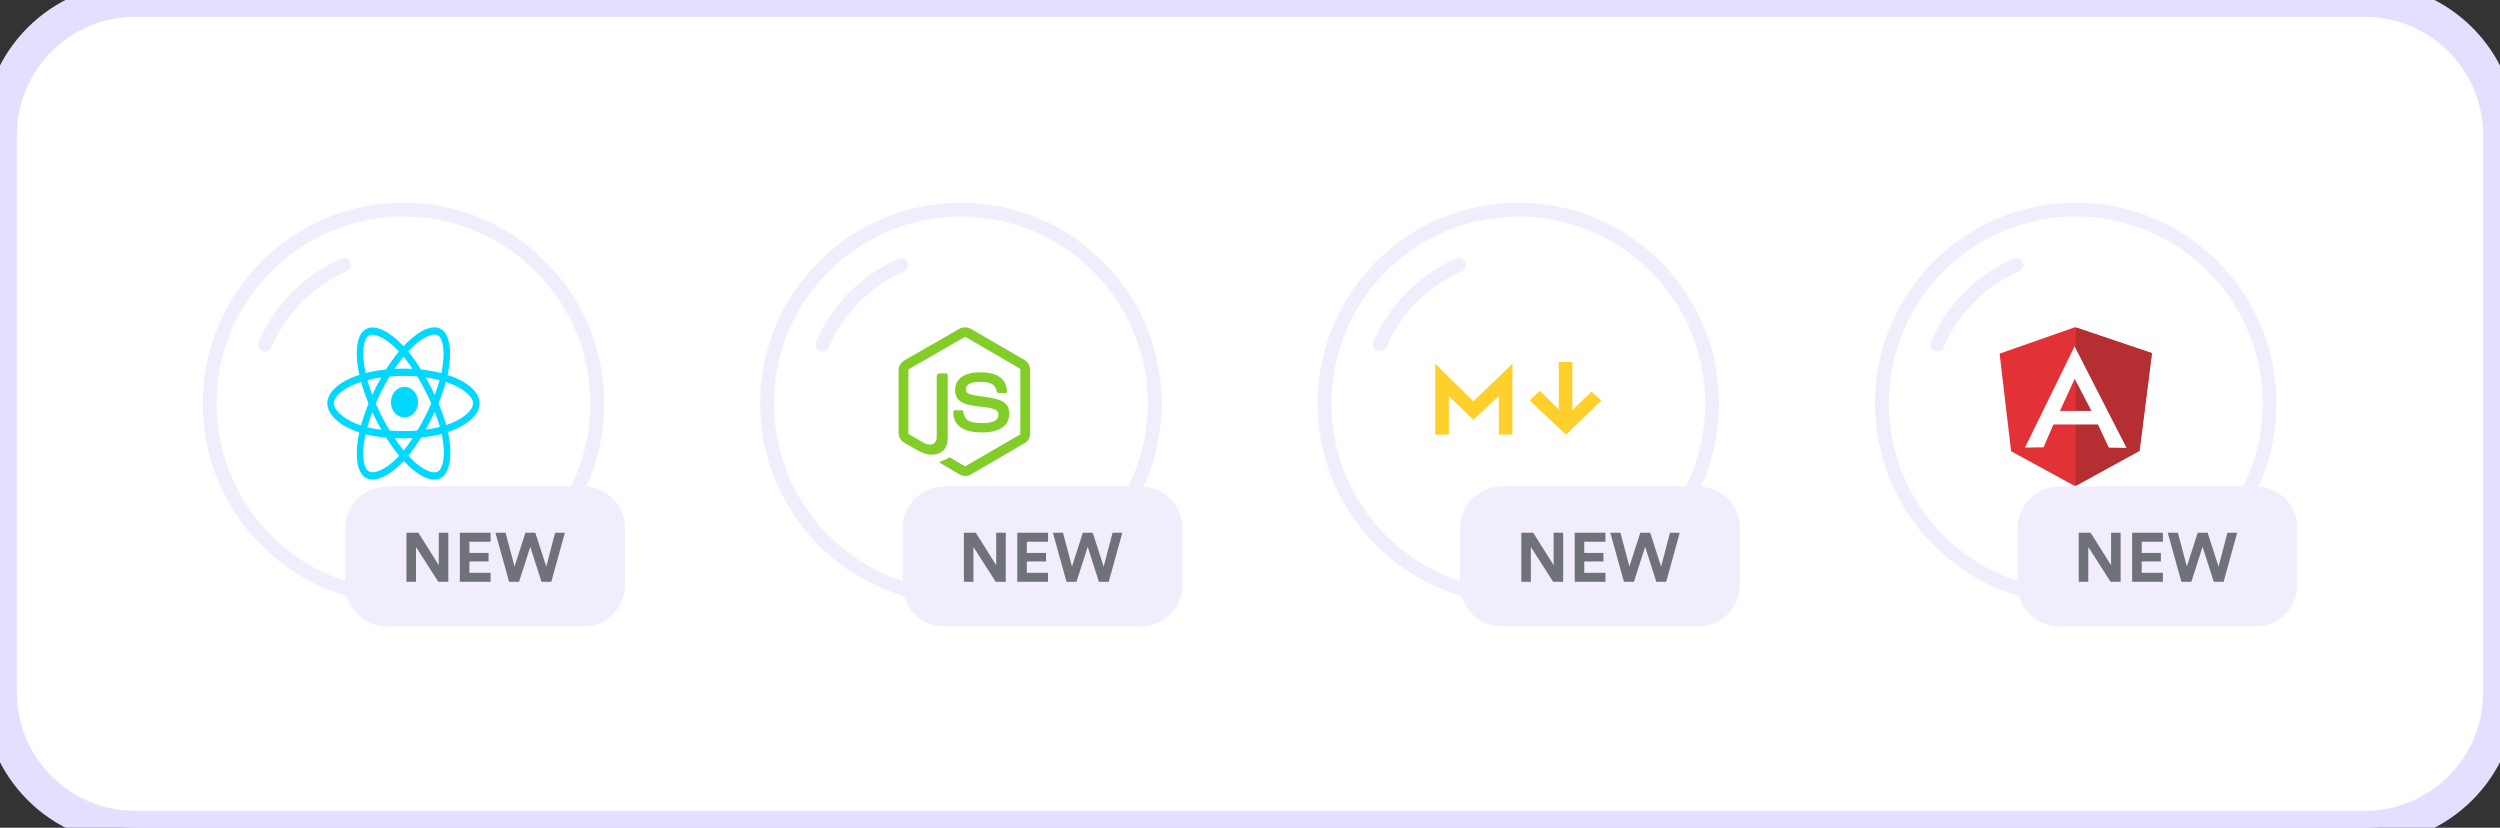 <svg width="148" height="49" viewBox="0 0 148 49" fill="none" xmlns="http://www.w3.org/2000/svg">
<rect x="0" y="0" width="148" height="49" fill="#333333" stroke="none"/>
<path d="M0 8C0 3.582 3.582 0 8 0H140C144.418 0 148 3.582 148 8V41C148 45.418 144.418 49 140 49H8C3.582 49 0 45.418 0 41V8Z" fill="white"/>
<circle cx="23.885" cy="23.885" r="11.475" fill="white" stroke="#F2EDFC" stroke-width="0.82"/>
<g clip-path="url(#clip0_2_616)">
<g clip-path="url(#clip1_2_616)">
<path fill-rule="evenodd" clip-rule="evenodd" d="M26.79 22.299C26.694 22.262 26.598 22.228 26.5 22.197C26.516 22.123 26.531 22.049 26.545 21.974C26.765 20.775 26.621 19.81 26.13 19.492C25.66 19.187 24.891 19.505 24.114 20.265C24.037 20.34 23.962 20.417 23.889 20.496C23.84 20.444 23.791 20.392 23.74 20.341C22.926 19.529 22.11 19.186 21.62 19.505C21.15 19.811 21.011 20.719 21.208 21.855C21.228 21.967 21.25 22.079 21.275 22.19C21.16 22.227 21.048 22.267 20.941 22.308C19.987 22.682 19.377 23.269 19.377 23.877C19.377 24.505 20.032 25.135 21.026 25.517C21.106 25.547 21.188 25.576 21.27 25.602C21.243 25.722 21.219 25.843 21.199 25.964C21.01 27.08 21.157 27.967 21.626 28.271C22.11 28.584 22.923 28.262 23.714 27.485C23.776 27.423 23.839 27.358 23.902 27.29C23.981 27.376 24.062 27.459 24.146 27.54C24.912 28.281 25.669 28.58 26.137 28.275C26.621 27.961 26.778 27.009 26.574 25.85C26.558 25.762 26.54 25.671 26.52 25.579C26.577 25.56 26.633 25.541 26.687 25.52C27.721 25.135 28.393 24.513 28.393 23.877C28.393 23.266 27.764 22.676 26.79 22.299ZM26.566 25.109C26.517 25.128 26.466 25.145 26.415 25.163C26.301 24.757 26.147 24.325 25.958 23.879C26.138 23.443 26.286 23.017 26.397 22.614C26.489 22.644 26.579 22.675 26.665 22.709C27.499 23.032 28.008 23.509 28.008 23.877C28.008 24.268 27.459 24.777 26.566 25.109H26.566ZM26.196 25.934C26.286 26.446 26.299 26.91 26.239 27.272C26.186 27.597 26.078 27.814 25.944 27.901C25.66 28.086 25.052 27.845 24.397 27.212C24.322 27.139 24.246 27.061 24.17 26.979C24.424 26.667 24.678 26.304 24.926 25.901C25.362 25.857 25.774 25.786 26.147 25.689C26.165 25.772 26.182 25.854 26.196 25.934ZM22.451 27.869C22.173 27.979 21.952 27.982 21.819 27.895C21.534 27.711 21.416 26.999 21.577 26.045C21.596 25.932 21.618 25.82 21.643 25.708C22.012 25.8 22.421 25.866 22.858 25.906C23.108 26.301 23.369 26.663 23.632 26.981C23.576 27.042 23.519 27.101 23.46 27.159C23.11 27.502 22.76 27.746 22.451 27.869H22.451ZM21.15 25.107C20.711 24.938 20.348 24.719 20.099 24.479C19.875 24.264 19.762 24.05 19.762 23.877C19.762 23.508 20.252 23.037 21.068 22.717C21.171 22.677 21.274 22.64 21.378 22.607C21.491 23.02 21.639 23.451 21.818 23.887C21.637 24.33 21.487 24.768 21.373 25.185C21.298 25.161 21.224 25.135 21.15 25.107ZM21.586 21.771C21.417 20.798 21.529 20.064 21.813 19.88C22.114 19.683 22.781 19.963 23.484 20.665C23.529 20.71 23.574 20.757 23.619 20.805C23.358 21.121 23.099 21.481 22.852 21.874C22.427 21.918 22.021 21.989 21.648 22.084C21.625 21.98 21.605 21.876 21.586 21.771V21.771ZM25.476 22.851C25.387 22.68 25.296 22.511 25.201 22.344C25.489 22.385 25.765 22.439 26.023 22.506C25.946 22.785 25.849 23.078 25.735 23.378C25.652 23.201 25.565 23.025 25.476 22.851ZM23.89 21.115C24.067 21.331 24.245 21.573 24.42 21.834C24.065 21.816 23.709 21.816 23.355 21.834C23.53 21.575 23.709 21.333 23.89 21.115ZM22.293 22.854C22.205 23.026 22.12 23.201 22.039 23.378C21.927 23.079 21.831 22.785 21.752 22.501C22.01 22.436 22.284 22.383 22.57 22.343C22.474 22.511 22.382 22.681 22.293 22.854ZM22.578 25.441C22.283 25.404 22.004 25.354 21.747 25.291C21.827 25.002 21.925 24.701 22.039 24.396C22.121 24.573 22.206 24.748 22.295 24.921C22.386 25.096 22.48 25.27 22.578 25.441ZM23.9 26.669C23.718 26.448 23.536 26.203 23.358 25.94C23.53 25.947 23.706 25.951 23.885 25.951C24.069 25.951 24.251 25.947 24.43 25.938C24.254 26.206 24.077 26.451 23.9 26.669ZM25.739 24.381C25.859 24.689 25.961 24.988 26.041 25.272C25.78 25.339 25.498 25.393 25.2 25.433C25.296 25.263 25.388 25.091 25.477 24.918C25.568 24.741 25.655 24.562 25.739 24.381ZM25.143 24.701C25.007 24.968 24.863 25.23 24.711 25.486C24.443 25.507 24.167 25.518 23.885 25.518C23.605 25.518 23.332 25.508 23.069 25.489C22.913 25.234 22.766 24.972 22.628 24.704C22.491 24.437 22.363 24.165 22.244 23.887C22.362 23.609 22.49 23.337 22.627 23.07V23.07C22.764 22.803 22.91 22.542 23.064 22.288C23.332 22.265 23.607 22.253 23.885 22.253C24.164 22.253 24.44 22.265 24.708 22.288C24.861 22.542 25.006 22.802 25.142 23.068C25.28 23.334 25.409 23.605 25.531 23.881C25.41 24.159 25.281 24.433 25.143 24.701H25.143ZM25.938 19.867C26.24 20.062 26.357 20.852 26.168 21.887C26.155 21.954 26.142 22.021 26.127 22.088C25.753 21.991 25.347 21.919 24.922 21.874C24.674 21.478 24.417 21.117 24.16 20.805C24.227 20.732 24.296 20.661 24.367 20.591C25.032 19.94 25.655 19.683 25.938 19.867ZM24.751 23.81C24.751 23.31 24.39 22.905 23.945 22.905C23.501 22.905 23.14 23.31 23.14 23.81C23.14 24.31 23.501 24.715 23.945 24.715C24.39 24.715 24.751 24.31 24.751 23.81Z" fill="#00D8FF"/>
</g>
</g>
<path d="M20.362 15.688C18.271 16.603 16.593 18.288 15.688 20.385" stroke="#F2EDFC" stroke-width="0.82" stroke-linecap="round"/>
<path d="M20.443 31.262C20.443 29.904 21.544 28.803 22.902 28.803H34.541C35.899 28.803 37 29.904 37 31.262V34.623C37 35.981 35.899 37.082 34.541 37.082H22.902C21.544 37.082 20.443 35.981 20.443 34.623V31.262Z" fill="#F2EDFC"/>
<path d="M26.541 34.443V31.537H25.975V33.459L24.766 31.537H24.061V34.443H24.627V32.381L25.947 34.443H26.541ZM29.043 34.443V33.91H27.789V33.238H28.924V32.734H27.789V32.07H29.043V31.537H27.223V34.443H29.043ZM32.339 33.545L31.691 31.537H31.105L30.461 33.537L29.929 31.537H29.33L30.138 34.443H30.728L31.392 32.373L32.056 34.443H32.638L33.441 31.537H32.863L32.339 33.545Z" fill="#707279"/>
<circle cx="56.885" cy="23.885" r="11.475" fill="white" stroke="#F2EDFC" stroke-width="0.82"/>
<g clip-path="url(#clip2_2_616)">
<g clip-path="url(#clip3_2_616)">
<path d="M60.676 21.327L57.467 19.463C57.264 19.348 57.001 19.348 56.797 19.463L53.553 21.327C53.344 21.447 53.197 21.673 53.197 21.914V25.636C53.197 25.878 53.348 26.104 53.557 26.224L54.414 26.711C54.824 26.913 54.968 26.913 55.155 26.913C55.761 26.913 56.108 26.546 56.108 25.907V22.232C56.108 22.18 56.081 22.103 56.03 22.103H55.621C55.569 22.103 55.453 22.18 55.453 22.232V25.907C55.453 26.19 55.196 26.472 54.717 26.233L53.831 25.722C53.801 25.706 53.779 25.672 53.779 25.636V21.914C53.779 21.879 53.819 21.844 53.85 21.826L57.083 19.966C57.114 19.949 57.158 19.949 57.188 19.966L60.382 21.826C60.412 21.844 60.401 21.878 60.401 21.914V25.636C60.401 25.672 60.415 25.706 60.385 25.723L57.176 27.585C57.149 27.601 57.114 27.601 57.084 27.585L56.261 27.094C56.237 27.079 56.207 27.074 56.183 27.087C55.954 27.217 55.912 27.234 55.697 27.309C55.645 27.327 55.567 27.359 55.727 27.449L56.804 28.086C56.907 28.146 57.024 28.177 57.142 28.177C57.262 28.177 57.379 28.146 57.482 28.086L60.676 26.224C60.885 26.103 60.984 25.878 60.984 25.636V21.914C60.984 21.673 60.885 21.448 60.676 21.327ZM58.139 25.047C57.285 25.047 57.097 24.811 57.035 24.387C57.028 24.341 56.989 24.286 56.942 24.286H56.525C56.474 24.286 56.432 24.349 56.432 24.4C56.432 24.944 56.727 25.602 58.139 25.602C59.161 25.602 59.746 25.205 59.746 24.502C59.746 23.806 59.276 23.623 58.285 23.492C57.283 23.36 57.182 23.293 57.182 23.058C57.182 22.865 57.268 22.607 58.009 22.607C58.672 22.607 58.916 22.749 59.017 23.195C59.025 23.237 59.064 23.267 59.107 23.267H59.526C59.551 23.267 59.576 23.257 59.594 23.239C59.612 23.219 59.621 23.194 59.618 23.167C59.554 22.398 59.043 22.04 58.009 22.04C57.09 22.04 56.542 22.428 56.542 23.079C56.542 23.785 57.087 23.98 57.97 24.067C59.025 24.17 59.107 24.325 59.107 24.532C59.107 24.893 58.818 25.047 58.139 25.047Z" fill="#83CD29"/>
</g>
</g>
<path d="M53.362 15.688C51.271 16.603 49.593 18.288 48.688 20.385" stroke="#F2EDFC" stroke-width="0.82" stroke-linecap="round"/>
<path d="M53.443 31.262C53.443 29.904 54.544 28.803 55.902 28.803H67.541C68.899 28.803 70 29.904 70 31.262V34.623C70 35.981 68.899 37.082 67.541 37.082H55.902C54.544 37.082 53.443 35.981 53.443 34.623V31.262Z" fill="#F2EDFC"/>
<path d="M59.541 34.443V31.537H58.975V33.459L57.766 31.537H57.062V34.443H57.627V32.381L58.947 34.443H59.541ZM62.043 34.443V33.91H60.789V33.238H61.924V32.734H60.789V32.07H62.043V31.537H60.223V34.443H62.043ZM65.338 33.545L64.691 31.537H64.105L63.461 33.537L62.929 31.537H62.33L63.138 34.443H63.728L64.392 32.373L65.056 34.443H65.638L66.441 31.537H65.863L65.338 33.545Z" fill="#707279"/>
<circle cx="89.885" cy="23.885" r="11.475" fill="white" stroke="#F2EDFC" stroke-width="0.82"/>
<g clip-path="url(#clip4_2_616)">
<g clip-path="url(#clip5_2_616)">
<path d="M94.803 23.707L92.707 25.73L90.557 23.707L91.148 23.137L92.277 24.226V21.426H93.083V24.278L94.212 23.189L94.803 23.707ZM85.773 23.448L87.225 24.848L88.73 23.448V25.73H89.536V21.53L87.225 23.759L84.967 21.53V25.73H85.773V23.448Z" fill="#FFD02B"/>
</g>
</g>
<path d="M86.362 15.688C84.271 16.603 82.593 18.288 81.689 20.385" stroke="#F2EDFC" stroke-width="0.82" stroke-linecap="round"/>
<path d="M86.443 31.262C86.443 29.904 87.544 28.803 88.902 28.803H100.541C101.899 28.803 103 29.904 103 31.262V34.623C103 35.981 101.899 37.082 100.541 37.082H88.902C87.544 37.082 86.443 35.981 86.443 34.623V31.262Z" fill="#F2EDFC"/>
<path d="M92.541 34.443V31.537H91.975V33.459L90.766 31.537H90.061V34.443H90.627V32.381L91.947 34.443H92.541ZM95.043 34.443V33.91H93.789V33.238H94.924V32.734H93.789V32.07H95.043V31.537H93.223V34.443H95.043ZM98.338 33.545L97.691 31.537H97.105L96.461 33.537L95.929 31.537H95.33L96.138 34.443H96.728L97.392 32.373L98.056 34.443H98.638L99.441 31.537H98.863L98.338 33.545Z" fill="#707279"/>
<circle cx="122.885" cy="23.885" r="11.475" fill="white" stroke="#F2EDFC" stroke-width="0.82"/>
<g clip-path="url(#clip6_2_616)">
<g clip-path="url(#clip7_2_616)">
<path d="M118.377 20.934L122.825 19.377L127.393 20.906L126.654 26.687L122.825 28.769L119.057 26.714L118.377 20.934Z" fill="#E23237"/>
<path d="M127.393 20.906L122.885 19.377V28.769L126.663 26.69L127.393 20.906Z" fill="#B52E31"/>
<path d="M122.814 20.504L119.88 26.498L120.976 26.48L121.565 25.128H124.198L124.843 26.498L125.891 26.515L122.814 20.504ZM122.822 22.424L123.814 24.327H121.949L122.822 22.424Z" fill="white"/>
</g>
</g>
<path d="M119.362 15.688C117.271 16.603 115.593 18.288 114.689 20.385" stroke="#F2EDFC" stroke-width="0.82" stroke-linecap="round"/>
<path d="M119.443 31.262C119.443 29.904 120.544 28.803 121.902 28.803H133.541C134.899 28.803 136 29.904 136 31.262V34.623C136 35.981 134.899 37.082 133.541 37.082H121.902C120.544 37.082 119.443 35.981 119.443 34.623V31.262Z" fill="#F2EDFC"/>
<path d="M125.541 34.443V31.537H124.975V33.459L123.766 31.537H123.061V34.443H123.627V32.381L124.947 34.443H125.541ZM128.043 34.443V33.91H126.789V33.238H127.924V32.734H126.789V32.07H128.043V31.537H126.223V34.443H128.043ZM131.338 33.545L130.691 31.537H130.105L129.461 33.537L128.929 31.537H128.33L129.138 34.443H129.728L130.392 32.373L131.056 34.443H131.638L132.441 31.537H131.863L131.338 33.545Z" fill="#707279"/>
<path d="M8 1H140V-1H8V1ZM147 8V41H149V8H147ZM140 48H8V50H140V48ZM1 41V8H-1V41H1ZM8 48C4.134 48 1 44.866 1 41H-1C-1 45.971 3.029 50 8 50V48ZM147 41C147 44.866 143.866 48 140 48V50C144.971 50 149 45.971 149 41H147ZM140 1C143.866 1 147 4.134 147 8H149C149 3.029 144.971 -1 140 -1V1ZM8 -1C3.029 -1 -1 3.029 -1 8H1C1 4.134 4.134 1 8 1V-1Z" fill="#E5DFFF"/>
<defs>
<clipPath id="clip0_2_616">
<rect width="9.836" height="9.836" fill="white" transform="translate(18.967 18.967)"/>
</clipPath>
<clipPath id="clip1_2_616">
<rect width="9.836" height="9.836" fill="white" transform="translate(18.967 18.967)"/>
</clipPath>
<clipPath id="clip2_2_616">
<rect width="9.836" height="9.836" fill="white" transform="translate(51.967 18.967)"/>
</clipPath>
<clipPath id="clip3_2_616">
<rect width="9.836" height="9.836" fill="white" transform="translate(51.967 18.967)"/>
</clipPath>
<clipPath id="clip4_2_616">
<rect width="9.836" height="9.836" fill="white" transform="translate(84.967 18.967)"/>
</clipPath>
<clipPath id="clip5_2_616">
<rect width="9.836" height="9.836" fill="white" transform="translate(84.967 18.967)"/>
</clipPath>
<clipPath id="clip6_2_616">
<rect width="9.836" height="9.836" fill="white" transform="translate(117.967 18.967)"/>
</clipPath>
<clipPath id="clip7_2_616">
<rect width="9.836" height="9.836" fill="white" transform="translate(117.967 18.967)"/>
</clipPath>
</defs>
</svg>
